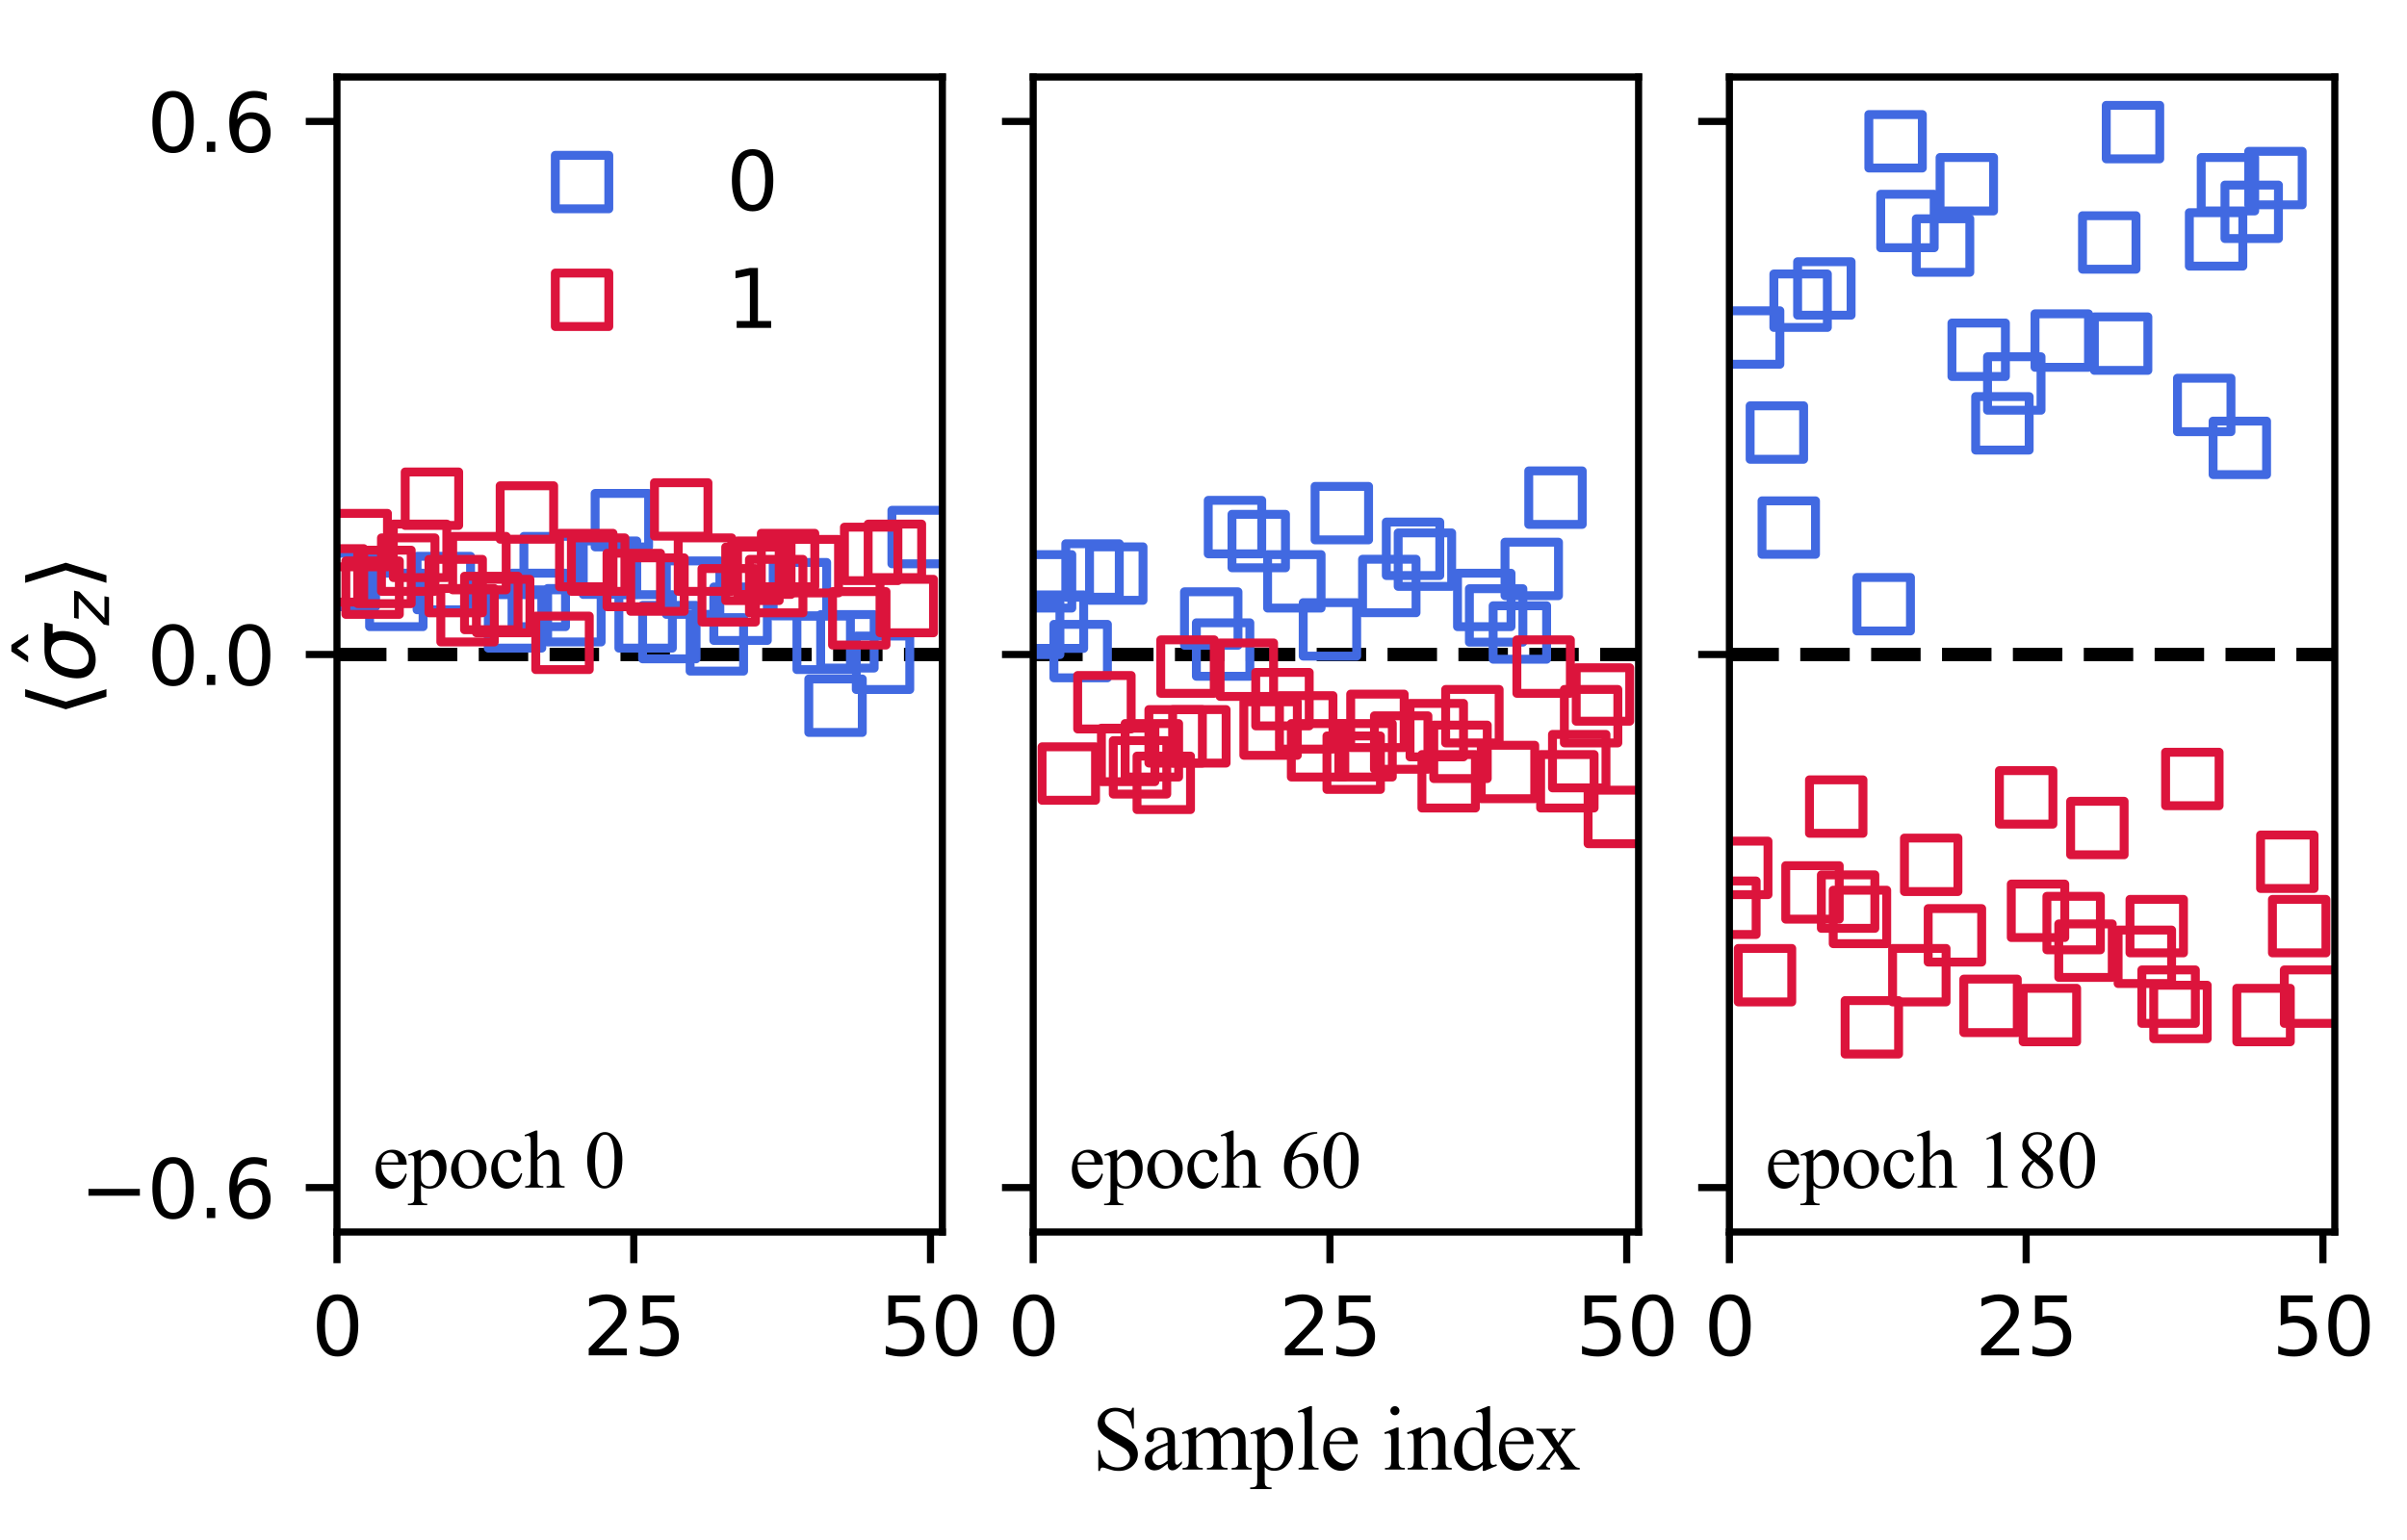 <?xml version="1.0" encoding="utf-8" standalone="no"?>
<!DOCTYPE svg PUBLIC "-//W3C//DTD SVG 1.1//EN"
  "http://www.w3.org/Graphics/SVG/1.1/DTD/svg11.dtd">
<svg height="172.8pt" version="1.1" viewBox="0 0 270 172.8" width="270pt" xmlns="http://www.w3.org/2000/svg" xmlns:xlink="http://www.w3.org/1999/xlink">
 <defs>
  <style type="text/css">*{stroke-linecap:butt;stroke-linejoin:round;}</style>
 </defs>
 <g id="figure_1">
  <g id="patch_1">
   <path d="M 0 172.8 
L 270 172.8 
L 270 0 
L 0 0 
z
" style="fill:none;"/>
  </g>
  <g id="axes_1">
   <g id="patch_2">
    <path d="M 37.8 138.24 
L 105.709 138.24 
L 105.709 8.64 
L 37.8 8.64 
z
" style="fill:none;"/>
   </g>
   <g id="matplotlib.axis_1">
    <g id="xtick_1">
     <g id="line2d_1">
      <defs>
       <path d="M 0 0 
L 0 3.5 
" id="mdbabb92474" style="stroke:#000000;stroke-width:0.8;"/>
      </defs>
      <g>
       <use style="stroke:#000000;stroke-width:0.8;" x="37.8" xlink:href="#mdbabb92474" y="138.24"/>
      </g>
     </g>
     <g id="text_1">
      <!-- 0 -->
      <g transform="translate(34.937 152.079)scale(0.09 -0.09)">
       <defs>
        <path d="M 2034 4250 
Q 1547 4250 1301 3770 
Q 1056 3291 1056 2328 
Q 1056 1369 1301 889 
Q 1547 409 2034 409 
Q 2525 409 2770 889 
Q 3016 1369 3016 2328 
Q 3016 3291 2770 3770 
Q 2525 4250 2034 4250 
z
M 2034 4750 
Q 2819 4750 3233 4129 
Q 3647 3509 3647 2328 
Q 3647 1150 3233 529 
Q 2819 -91 2034 -91 
Q 1250 -91 836 529 
Q 422 1150 422 2328 
Q 422 3509 836 4129 
Q 1250 4750 2034 4750 
z
" id="DejaVuSans-30" transform="scale(0.016)"/>
       </defs>
       <use xlink:href="#DejaVuSans-30"/>
      </g>
     </g>
    </g>
    <g id="xtick_2">
     <g id="line2d_2">
      <g>
       <use style="stroke:#000000;stroke-width:0.8;" x="71.089" xlink:href="#mdbabb92474" y="138.24"/>
      </g>
     </g>
     <g id="text_2">
      <!-- 25 -->
      <g transform="translate(65.363 152.079)scale(0.09 -0.09)">
       <defs>
        <path d="M 1228 531 
L 3431 531 
L 3431 0 
L 469 0 
L 469 531 
Q 828 903 1448 1529 
Q 2069 2156 2228 2338 
Q 2531 2678 2651 2914 
Q 2772 3150 2772 3378 
Q 2772 3750 2511 3984 
Q 2250 4219 1831 4219 
Q 1534 4219 1204 4116 
Q 875 4013 500 3803 
L 500 4441 
Q 881 4594 1212 4672 
Q 1544 4750 1819 4750 
Q 2544 4750 2975 4387 
Q 3406 4025 3406 3419 
Q 3406 3131 3298 2873 
Q 3191 2616 2906 2266 
Q 2828 2175 2409 1742 
Q 1991 1309 1228 531 
z
" id="DejaVuSans-32" transform="scale(0.016)"/>
        <path d="M 691 4666 
L 3169 4666 
L 3169 4134 
L 1269 4134 
L 1269 2991 
Q 1406 3038 1543 3061 
Q 1681 3084 1819 3084 
Q 2600 3084 3056 2656 
Q 3513 2228 3513 1497 
Q 3513 744 3044 326 
Q 2575 -91 1722 -91 
Q 1428 -91 1123 -41 
Q 819 9 494 109 
L 494 744 
Q 775 591 1075 516 
Q 1375 441 1709 441 
Q 2250 441 2565 725 
Q 2881 1009 2881 1497 
Q 2881 1984 2565 2268 
Q 2250 2553 1709 2553 
Q 1456 2553 1204 2497 
Q 953 2441 691 2322 
L 691 4666 
z
" id="DejaVuSans-35" transform="scale(0.016)"/>
       </defs>
       <use xlink:href="#DejaVuSans-32"/>
       <use x="63.623" xlink:href="#DejaVuSans-35"/>
      </g>
     </g>
    </g>
    <g id="xtick_3">
     <g id="line2d_3">
      <g>
       <use style="stroke:#000000;stroke-width:0.8;" x="104.378" xlink:href="#mdbabb92474" y="138.24"/>
      </g>
     </g>
     <g id="text_3">
      <!-- 50 -->
      <g transform="translate(98.651 152.079)scale(0.09 -0.09)">
       <use xlink:href="#DejaVuSans-35"/>
       <use x="63.623" xlink:href="#DejaVuSans-30"/>
      </g>
     </g>
    </g>
   </g>
   <g id="matplotlib.axis_2">
    <g id="ytick_1">
     <g id="line2d_4">
      <defs>
       <path d="M 0 0 
L -3.5 0 
" id="m20560a8ab0" style="stroke:#000000;stroke-width:0.8;"/>
      </defs>
      <g>
       <use style="stroke:#000000;stroke-width:0.8;" x="37.8" xlink:href="#m20560a8ab0" y="133.255"/>
      </g>
     </g>
     <g id="text_4">
      <!-- −0.6 -->
      <g transform="translate(8.945 136.675)scale(0.09 -0.09)">
       <defs>
        <path d="M 678 2272 
L 4684 2272 
L 4684 1741 
L 678 1741 
L 678 2272 
z
" id="DejaVuSans-2212" transform="scale(0.016)"/>
        <path d="M 684 794 
L 1344 794 
L 1344 0 
L 684 0 
L 684 794 
z
" id="DejaVuSans-2e" transform="scale(0.016)"/>
        <path d="M 2113 2584 
Q 1688 2584 1439 2293 
Q 1191 2003 1191 1497 
Q 1191 994 1439 701 
Q 1688 409 2113 409 
Q 2538 409 2786 701 
Q 3034 994 3034 1497 
Q 3034 2003 2786 2293 
Q 2538 2584 2113 2584 
z
M 3366 4563 
L 3366 3988 
Q 3128 4100 2886 4159 
Q 2644 4219 2406 4219 
Q 1781 4219 1451 3797 
Q 1122 3375 1075 2522 
Q 1259 2794 1537 2939 
Q 1816 3084 2150 3084 
Q 2853 3084 3261 2657 
Q 3669 2231 3669 1497 
Q 3669 778 3244 343 
Q 2819 -91 2113 -91 
Q 1303 -91 875 529 
Q 447 1150 447 2328 
Q 447 3434 972 4092 
Q 1497 4750 2381 4750 
Q 2619 4750 2861 4703 
Q 3103 4656 3366 4563 
z
" id="DejaVuSans-36" transform="scale(0.016)"/>
       </defs>
       <use xlink:href="#DejaVuSans-2212"/>
       <use x="83.789" xlink:href="#DejaVuSans-30"/>
       <use x="147.412" xlink:href="#DejaVuSans-2e"/>
       <use x="179.199" xlink:href="#DejaVuSans-36"/>
      </g>
     </g>
    </g>
    <g id="ytick_2">
     <g id="line2d_5">
      <g>
       <use style="stroke:#000000;stroke-width:0.8;" x="37.8" xlink:href="#m20560a8ab0" y="73.44"/>
      </g>
     </g>
     <g id="text_5">
      <!-- 0.0 -->
      <g transform="translate(16.487 76.859)scale(0.09 -0.09)">
       <use xlink:href="#DejaVuSans-30"/>
       <use x="63.623" xlink:href="#DejaVuSans-2e"/>
       <use x="95.41" xlink:href="#DejaVuSans-30"/>
      </g>
     </g>
    </g>
    <g id="ytick_3">
     <g id="line2d_6">
      <g>
       <use style="stroke:#000000;stroke-width:0.8;" x="37.8" xlink:href="#m20560a8ab0" y="13.625"/>
      </g>
     </g>
     <g id="text_6">
      <!-- 0.6 -->
      <g transform="translate(16.487 17.044)scale(0.09 -0.09)">
       <use xlink:href="#DejaVuSans-30"/>
       <use x="63.623" xlink:href="#DejaVuSans-2e"/>
       <use x="95.41" xlink:href="#DejaVuSans-36"/>
      </g>
     </g>
    </g>
   </g>
   <g id="LineCollection_1">
    <path clip-path="url(#pd96b3c6d9a)" d="M 37.8 73.44 
L 105.709 73.44 
" style="fill:none;stroke:#000000;stroke-dasharray:5.55,2.4;stroke-dashoffset:0;stroke-width:1.5;"/>
   </g>
   <g id="line2d_7">
    <defs>
     <path d="M -3 3 
L 3 3 
L 3 -3 
L -3 -3 
z
" id="mbd111c5671" style="stroke:#4169e1;stroke-linejoin:miter;"/>
    </defs>
    <g clip-path="url(#pd96b3c6d9a)">
     <use style="fill-opacity:0;stroke:#4169e1;stroke-linejoin:miter;" x="39.132" xlink:href="#mbd111c5671" y="65.078"/>
     <use style="fill-opacity:0;stroke:#4169e1;stroke-linejoin:miter;" x="44.458" xlink:href="#mbd111c5671" y="67.315"/>
     <use style="fill-opacity:0;stroke:#4169e1;stroke-linejoin:miter;" x="49.784" xlink:href="#mbd111c5671" y="65.422"/>
     <use style="fill-opacity:0;stroke:#4169e1;stroke-linejoin:miter;" x="57.773" xlink:href="#mbd111c5671" y="69.723"/>
     <use style="fill-opacity:0;stroke:#4169e1;stroke-linejoin:miter;" x="60.436" xlink:href="#mbd111c5671" y="67.315"/>
     <use style="fill-opacity:0;stroke:#4169e1;stroke-linejoin:miter;" x="61.768" xlink:href="#mbd111c5671" y="63.185"/>
     <use style="fill-opacity:0;stroke:#4169e1;stroke-linejoin:miter;" x="64.431" xlink:href="#mbd111c5671" y="69.035"/>
     <use style="fill-opacity:0;stroke:#4169e1;stroke-linejoin:miter;" x="68.426" xlink:href="#mbd111c5671" y="63.701"/>
     <use style="fill-opacity:0;stroke:#4169e1;stroke-linejoin:miter;" x="69.757" xlink:href="#mbd111c5671" y="58.367"/>
     <use style="fill-opacity:0;stroke:#4169e1;stroke-linejoin:miter;" x="72.42" xlink:href="#mbd111c5671" y="69.723"/>
     <use style="fill-opacity:0;stroke:#4169e1;stroke-linejoin:miter;" x="75.083" xlink:href="#mbd111c5671" y="70.928"/>
     <use style="fill-opacity:0;stroke:#4169e1;stroke-linejoin:miter;" x="77.747" xlink:href="#mbd111c5671" y="65.938"/>
     <use style="fill-opacity:0;stroke:#4169e1;stroke-linejoin:miter;" x="80.41" xlink:href="#mbd111c5671" y="72.304"/>
     <use style="fill-opacity:0;stroke:#4169e1;stroke-linejoin:miter;" x="83.073" xlink:href="#mbd111c5671" y="68.863"/>
     <use style="fill-opacity:0;stroke:#4169e1;stroke-linejoin:miter;" x="89.73" xlink:href="#mbd111c5671" y="66.11"/>
     <use style="fill-opacity:0;stroke:#4169e1;stroke-linejoin:miter;" x="92.394" xlink:href="#mbd111c5671" y="72.132"/>
     <use style="fill-opacity:0;stroke:#4169e1;stroke-linejoin:miter;" x="93.725" xlink:href="#mbd111c5671" y="79.187"/>
     <use style="fill-opacity:0;stroke:#4169e1;stroke-linejoin:miter;" x="95.057" xlink:href="#mbd111c5671" y="71.96"/>
     <use style="fill-opacity:0;stroke:#4169e1;stroke-linejoin:miter;" x="99.051" xlink:href="#mbd111c5671" y="74.369"/>
     <use style="fill-opacity:0;stroke:#4169e1;stroke-linejoin:miter;" x="103.046" xlink:href="#mbd111c5671" y="60.26"/>
    </g>
   </g>
   <g id="line2d_8">
    <defs>
     <path d="M -3 3 
L 3 3 
L 3 -3 
L -3 -3 
z
" id="mf1d365f79f" style="stroke:#dc143c;stroke-linejoin:miter;"/>
    </defs>
    <g clip-path="url(#pd96b3c6d9a)">
     <use style="fill-opacity:0;stroke:#dc143c;stroke-linejoin:miter;" x="37.8" xlink:href="#mf1d365f79f" y="64.562"/>
     <use style="fill-opacity:0;stroke:#dc143c;stroke-linejoin:miter;" x="40.463" xlink:href="#mf1d365f79f" y="60.604"/>
     <use style="fill-opacity:0;stroke:#dc143c;stroke-linejoin:miter;" x="41.795" xlink:href="#mf1d365f79f" y="65.938"/>
     <use style="fill-opacity:0;stroke:#dc143c;stroke-linejoin:miter;" x="43.126" xlink:href="#mf1d365f79f" y="64.734"/>
     <use style="fill-opacity:0;stroke:#dc143c;stroke-linejoin:miter;" x="45.789" xlink:href="#mf1d365f79f" y="63.357"/>
     <use style="fill-opacity:0;stroke:#dc143c;stroke-linejoin:miter;" x="47.121" xlink:href="#mf1d365f79f" y="61.809"/>
     <use style="fill-opacity:0;stroke:#dc143c;stroke-linejoin:miter;" x="48.452" xlink:href="#mf1d365f79f" y="55.959"/>
     <use style="fill-opacity:0;stroke:#dc143c;stroke-linejoin:miter;" x="51.116" xlink:href="#mf1d365f79f" y="65.766"/>
     <use style="fill-opacity:0;stroke:#dc143c;stroke-linejoin:miter;" x="52.447" xlink:href="#mf1d365f79f" y="69.035"/>
     <use style="fill-opacity:0;stroke:#dc143c;stroke-linejoin:miter;" x="53.779" xlink:href="#mf1d365f79f" y="63.185"/>
     <use style="fill-opacity:0;stroke:#dc143c;stroke-linejoin:miter;" x="55.11" xlink:href="#mf1d365f79f" y="67.659"/>
     <use style="fill-opacity:0;stroke:#dc143c;stroke-linejoin:miter;" x="56.442" xlink:href="#mf1d365f79f" y="68.003"/>
     <use style="fill-opacity:0;stroke:#dc143c;stroke-linejoin:miter;" x="59.105" xlink:href="#mf1d365f79f" y="57.507"/>
     <use style="fill-opacity:0;stroke:#dc143c;stroke-linejoin:miter;" x="63.099" xlink:href="#mf1d365f79f" y="72.132"/>
     <use style="fill-opacity:0;stroke:#dc143c;stroke-linejoin:miter;" x="65.763" xlink:href="#mf1d365f79f" y="62.841"/>
     <use style="fill-opacity:0;stroke:#dc143c;stroke-linejoin:miter;" x="67.094" xlink:href="#mf1d365f79f" y="63.357"/>
     <use style="fill-opacity:0;stroke:#dc143c;stroke-linejoin:miter;" x="71.089" xlink:href="#mf1d365f79f" y="65.078"/>
     <use style="fill-opacity:0;stroke:#dc143c;stroke-linejoin:miter;" x="73.752" xlink:href="#mf1d365f79f" y="65.594"/>
     <use style="fill-opacity:0;stroke:#dc143c;stroke-linejoin:miter;" x="76.415" xlink:href="#mf1d365f79f" y="57.163"/>
     <use style="fill-opacity:0;stroke:#dc143c;stroke-linejoin:miter;" x="79.078" xlink:href="#mf1d365f79f" y="63.357"/>
     <use style="fill-opacity:0;stroke:#dc143c;stroke-linejoin:miter;" x="81.741" xlink:href="#mf1d365f79f" y="66.798"/>
     <use style="fill-opacity:0;stroke:#dc143c;stroke-linejoin:miter;" x="84.404" xlink:href="#mf1d365f79f" y="64.39"/>
     <use style="fill-opacity:0;stroke:#dc143c;stroke-linejoin:miter;" x="85.736" xlink:href="#mf1d365f79f" y="63.701"/>
     <use style="fill-opacity:0;stroke:#dc143c;stroke-linejoin:miter;" x="87.067" xlink:href="#mf1d365f79f" y="65.766"/>
     <use style="fill-opacity:0;stroke:#dc143c;stroke-linejoin:miter;" x="88.399" xlink:href="#mf1d365f79f" y="62.841"/>
     <use style="fill-opacity:0;stroke:#dc143c;stroke-linejoin:miter;" x="91.062" xlink:href="#mf1d365f79f" y="63.529"/>
     <use style="fill-opacity:0;stroke:#dc143c;stroke-linejoin:miter;" x="96.388" xlink:href="#mf1d365f79f" y="69.379"/>
     <use style="fill-opacity:0;stroke:#dc143c;stroke-linejoin:miter;" x="97.72" xlink:href="#mf1d365f79f" y="62.153"/>
     <use style="fill-opacity:0;stroke:#dc143c;stroke-linejoin:miter;" x="100.383" xlink:href="#mf1d365f79f" y="61.809"/>
     <use style="fill-opacity:0;stroke:#dc143c;stroke-linejoin:miter;" x="101.714" xlink:href="#mf1d365f79f" y="68.003"/>
    </g>
   </g>
   <g id="patch_3">
    <path d="M 37.8 138.24 
L 37.8 8.64 
" style="fill:none;stroke:#000000;stroke-linecap:square;stroke-linejoin:miter;stroke-width:0.8;"/>
   </g>
   <g id="patch_4">
    <path d="M 105.709 138.24 
L 105.709 8.64 
" style="fill:none;stroke:#000000;stroke-linecap:square;stroke-linejoin:miter;stroke-width:0.8;"/>
   </g>
   <g id="patch_5">
    <path d="M 37.8 138.24 
L 105.709 138.24 
" style="fill:none;stroke:#000000;stroke-linecap:square;stroke-linejoin:miter;stroke-width:0.8;"/>
   </g>
   <g id="patch_6">
    <path d="M 37.8 8.64 
L 105.709 8.64 
" style="fill:none;stroke:#000000;stroke-linecap:square;stroke-linejoin:miter;stroke-width:0.8;"/>
   </g>
   <g id="text_7">
    <!-- $\langle\hat\sigma_z\rangle$ -->
    <g transform="translate(10.668 80.504)rotate(-90)scale(0.1 -0.1)">
     <defs>
      <path d="M 572 2006 
L 1453 4856 
L 1984 4856 
L 1103 2006 
L 1984 -844 
L 1453 -844 
L 572 2006 
z
" id="DejaVuSans-27e8" transform="scale(0.016)"/>
      <path d="M -1831 5119 
L -1369 5119 
L -603 3944 
L -1038 3944 
L -1600 4709 
L -2163 3944 
L -2597 3944 
L -1831 5119 
z
M -1600 3584 
L -1600 3584 
z
" id="DejaVuSans-302" transform="scale(0.016)"/>
      <path d="M 2219 3044 
Q 1744 3044 1422 2700 
Q 1081 2341 969 1747 
Q 844 1119 1044 756 
Q 1241 397 1706 397 
Q 2166 397 2503 759 
Q 2844 1122 2966 1747 
Q 3075 2319 2881 2700 
Q 2700 3044 2219 3044 
z
M 2309 3503 
L 4219 3500 
L 4106 2925 
L 3463 2925 
Q 3706 2438 3575 1747 
Q 3406 888 2884 400 
Q 2359 -91 1609 -91 
Q 856 -91 525 400 
Q 194 888 363 1747 
Q 528 2609 1050 3097 
Q 1484 3503 2309 3503 
z
" id="DejaVuSans-Oblique-3c3" transform="scale(0.016)"/>
      <path d="M 744 3500 
L 3475 3500 
L 3372 2975 
L 738 459 
L 2913 459 
L 2822 0 
L -19 0 
L 84 525 
L 2719 3041 
L 653 3041 
L 744 3500 
z
" id="DejaVuSans-Oblique-7a" transform="scale(0.016)"/>
      <path d="M 1925 2006 
L 1044 -844 
L 513 -844 
L 1394 2006 
L 513 4856 
L 1044 4856 
L 1925 2006 
z
" id="DejaVuSans-27e9" transform="scale(0.016)"/>
     </defs>
     <use transform="translate(0 0.781)" xlink:href="#DejaVuSans-27e8"/>
     <use transform="translate(103.314 12.016)" xlink:href="#DejaVuSans-302"/>
     <use transform="translate(39.014 0.781)" xlink:href="#DejaVuSans-Oblique-3c3"/>
     <use transform="translate(103.35 -15.625)scale(0.7)" xlink:href="#DejaVuSans-Oblique-7a"/>
     <use transform="translate(142.827 0.781)" xlink:href="#DejaVuSans-27e9"/>
    </g>
   </g>
   <g id="text_8">
    <!-- epoch 0 -->
    <g transform="translate(41.795 133.255)scale(0.09 -0.09)">
     <defs>
      <path d="M 681 1784 
Q 678 1147 991 784 
Q 1303 422 1725 422 
Q 2006 422 2214 576 
Q 2422 731 2563 1106 
L 2659 1044 
Q 2594 616 2278 264 
Q 1963 -88 1488 -88 
Q 972 -88 605 314 
Q 238 716 238 1394 
Q 238 2128 614 2539 
Q 991 2950 1559 2950 
Q 2041 2950 2350 2633 
Q 2659 2316 2659 1784 
L 681 1784 
z
M 681 1966 
L 2006 1966 
Q 1991 2241 1941 2353 
Q 1863 2528 1708 2628 
Q 1553 2728 1384 2728 
Q 1125 2728 920 2526 
Q 716 2325 681 1966 
z
" id="TimesNewRomanPSMT-65" transform="scale(0.016)"/>
      <path d="M -6 2578 
L 875 2934 
L 994 2934 
L 994 2266 
Q 1216 2644 1439 2795 
Q 1663 2947 1909 2947 
Q 2341 2947 2628 2609 
Q 2981 2197 2981 1534 
Q 2981 794 2556 309 
Q 2206 -88 1675 -88 
Q 1444 -88 1275 -22 
Q 1150 25 994 166 
L 994 -706 
Q 994 -1000 1030 -1079 
Q 1066 -1159 1155 -1206 
Q 1244 -1253 1478 -1253 
L 1478 -1369 
L -22 -1369 
L -22 -1253 
L 56 -1253 
Q 228 -1256 350 -1188 
Q 409 -1153 442 -1076 
Q 475 -1000 475 -688 
L 475 2019 
Q 475 2297 450 2372 
Q 425 2447 370 2484 
Q 316 2522 222 2522 
Q 147 2522 31 2478 
L -6 2578 
z
M 994 2081 
L 994 1013 
Q 994 666 1022 556 
Q 1066 375 1236 237 
Q 1406 100 1666 100 
Q 1978 100 2172 344 
Q 2425 663 2425 1241 
Q 2425 1897 2138 2250 
Q 1938 2494 1663 2494 
Q 1513 2494 1366 2419 
Q 1253 2363 994 2081 
z
" id="TimesNewRomanPSMT-70" transform="scale(0.016)"/>
      <path d="M 1600 2947 
Q 2250 2947 2644 2453 
Q 2978 2031 2978 1484 
Q 2978 1100 2793 706 
Q 2609 313 2286 112 
Q 1963 -88 1566 -88 
Q 919 -88 538 428 
Q 216 863 216 1403 
Q 216 1797 411 2186 
Q 606 2575 925 2761 
Q 1244 2947 1600 2947 
z
M 1503 2744 
Q 1338 2744 1170 2645 
Q 1003 2547 900 2300 
Q 797 2053 797 1666 
Q 797 1041 1045 587 
Q 1294 134 1700 134 
Q 2003 134 2200 384 
Q 2397 634 2397 1244 
Q 2397 2006 2069 2444 
Q 1847 2744 1503 2744 
z
" id="TimesNewRomanPSMT-6f" transform="scale(0.016)"/>
      <path d="M 2631 1088 
Q 2516 522 2178 217 
Q 1841 -88 1431 -88 
Q 944 -88 581 321 
Q 219 731 219 1428 
Q 219 2103 620 2525 
Q 1022 2947 1584 2947 
Q 2006 2947 2278 2723 
Q 2550 2500 2550 2259 
Q 2550 2141 2473 2067 
Q 2397 1994 2259 1994 
Q 2075 1994 1981 2113 
Q 1928 2178 1911 2362 
Q 1894 2547 1784 2644 
Q 1675 2738 1481 2738 
Q 1169 2738 978 2506 
Q 725 2200 725 1697 
Q 725 1184 976 792 
Q 1228 400 1656 400 
Q 1963 400 2206 609 
Q 2378 753 2541 1131 
L 2631 1088 
z
" id="TimesNewRomanPSMT-63" transform="scale(0.016)"/>
      <path d="M 1041 4444 
L 1041 2350 
Q 1388 2731 1591 2839 
Q 1794 2947 1997 2947 
Q 2241 2947 2416 2812 
Q 2591 2678 2675 2391 
Q 2734 2191 2734 1659 
L 2734 647 
Q 2734 375 2778 275 
Q 2809 200 2884 156 
Q 2959 113 3159 113 
L 3159 0 
L 1753 0 
L 1753 113 
L 1819 113 
Q 2019 113 2097 173 
Q 2175 234 2206 353 
Q 2216 403 2216 647 
L 2216 1659 
Q 2216 2128 2167 2275 
Q 2119 2422 2012 2495 
Q 1906 2569 1756 2569 
Q 1603 2569 1437 2487 
Q 1272 2406 1041 2159 
L 1041 647 
Q 1041 353 1073 281 
Q 1106 209 1195 161 
Q 1284 113 1503 113 
L 1503 0 
L 84 0 
L 84 113 
Q 275 113 384 172 
Q 447 203 484 290 
Q 522 378 522 647 
L 522 3238 
Q 522 3728 498 3840 
Q 475 3953 426 3993 
Q 378 4034 297 4034 
Q 231 4034 84 3984 
L 41 4094 
L 897 4444 
L 1041 4444 
z
" id="TimesNewRomanPSMT-68" transform="scale(0.016)"/>
      <path id="TimesNewRomanPSMT-20" transform="scale(0.016)"/>
      <path d="M 231 2094 
Q 231 2819 450 3342 
Q 669 3866 1031 4122 
Q 1313 4325 1613 4325 
Q 2100 4325 2488 3828 
Q 2972 3213 2972 2159 
Q 2972 1422 2759 906 
Q 2547 391 2217 158 
Q 1888 -75 1581 -75 
Q 975 -75 572 641 
Q 231 1244 231 2094 
z
M 844 2016 
Q 844 1141 1059 588 
Q 1238 122 1591 122 
Q 1759 122 1940 273 
Q 2122 425 2216 781 
Q 2359 1319 2359 2297 
Q 2359 3022 2209 3506 
Q 2097 3866 1919 4016 
Q 1791 4119 1609 4119 
Q 1397 4119 1231 3928 
Q 1006 3669 925 3112 
Q 844 2556 844 2016 
z
" id="TimesNewRomanPSMT-30" transform="scale(0.016)"/>
     </defs>
     <use xlink:href="#TimesNewRomanPSMT-65"/>
     <use x="44.385" xlink:href="#TimesNewRomanPSMT-70"/>
     <use x="94.385" xlink:href="#TimesNewRomanPSMT-6f"/>
     <use x="144.385" xlink:href="#TimesNewRomanPSMT-63"/>
     <use x="188.77" xlink:href="#TimesNewRomanPSMT-68"/>
     <use x="238.77" xlink:href="#TimesNewRomanPSMT-20"/>
     <use x="263.77" xlink:href="#TimesNewRomanPSMT-30"/>
    </g>
   </g>
   <g id="legend_1">
    <g id="line2d_9"/>
    <g id="line2d_10">
     <g>
      <use style="fill-opacity:0;stroke:#4169e1;stroke-linejoin:miter;" x="65.291" xlink:href="#mbd111c5671" y="20.429"/>
     </g>
    </g>
    <g id="text_9">
     <!-- 0 -->
     <g transform="translate(81.491 23.579)scale(0.09 -0.09)">
      <use xlink:href="#DejaVuSans-30"/>
     </g>
    </g>
    <g id="line2d_11"/>
    <g id="line2d_12">
     <g>
      <use style="fill-opacity:0;stroke:#dc143c;stroke-linejoin:miter;" x="65.291" xlink:href="#mf1d365f79f" y="33.639"/>
     </g>
    </g>
    <g id="text_10">
     <!-- 1 -->
     <g transform="translate(81.491 36.789)scale(0.09 -0.09)">
      <defs>
       <path d="M 794 531 
L 1825 531 
L 1825 4091 
L 703 3866 
L 703 4441 
L 1819 4666 
L 2450 4666 
L 2450 531 
L 3481 531 
L 3481 0 
L 794 0 
L 794 531 
z
" id="DejaVuSans-31" transform="scale(0.016)"/>
      </defs>
      <use xlink:href="#DejaVuSans-31"/>
     </g>
    </g>
   </g>
  </g>
  <g id="axes_2">
   <g id="patch_7">
    <path d="M 115.895 138.24 
L 183.805 138.24 
L 183.805 8.64 
L 115.895 8.64 
z
" style="fill:none;"/>
   </g>
   <g id="matplotlib.axis_3">
    <g id="xtick_4">
     <g id="line2d_13">
      <g>
       <use style="stroke:#000000;stroke-width:0.8;" x="115.895" xlink:href="#mdbabb92474" y="138.24"/>
      </g>
     </g>
     <g id="text_11">
      <!-- 0 -->
      <g transform="translate(113.032 152.079)scale(0.09 -0.09)">
       <use xlink:href="#DejaVuSans-30"/>
      </g>
     </g>
    </g>
    <g id="xtick_5">
     <g id="line2d_14">
      <g>
       <use style="stroke:#000000;stroke-width:0.8;" x="149.184" xlink:href="#mdbabb92474" y="138.24"/>
      </g>
     </g>
     <g id="text_12">
      <!-- 25 -->
      <g transform="translate(143.458 152.079)scale(0.09 -0.09)">
       <use xlink:href="#DejaVuSans-32"/>
       <use x="63.623" xlink:href="#DejaVuSans-35"/>
      </g>
     </g>
    </g>
    <g id="xtick_6">
     <g id="line2d_15">
      <g>
       <use style="stroke:#000000;stroke-width:0.8;" x="182.473" xlink:href="#mdbabb92474" y="138.24"/>
      </g>
     </g>
     <g id="text_13">
      <!-- 50 -->
      <g transform="translate(176.747 152.079)scale(0.09 -0.09)">
       <use xlink:href="#DejaVuSans-35"/>
       <use x="63.623" xlink:href="#DejaVuSans-30"/>
      </g>
     </g>
    </g>
    <g id="text_14">
     <!-- Sample index -->
     <g transform="translate(122.494 164.894)scale(0.1 -0.1)">
      <defs>
       <path d="M 2934 4334 
L 2934 2869 
L 2819 2869 
Q 2763 3291 2617 3541 
Q 2472 3791 2203 3937 
Q 1934 4084 1647 4084 
Q 1322 4084 1109 3886 
Q 897 3688 897 3434 
Q 897 3241 1031 3081 
Q 1225 2847 1953 2456 
Q 2547 2138 2764 1967 
Q 2981 1797 3098 1565 
Q 3216 1334 3216 1081 
Q 3216 600 2842 251 
Q 2469 -97 1881 -97 
Q 1697 -97 1534 -69 
Q 1438 -53 1133 45 
Q 828 144 747 144 
Q 669 144 623 97 
Q 578 50 556 -97 
L 441 -97 
L 441 1356 
L 556 1356 
Q 638 900 775 673 
Q 913 447 1195 297 
Q 1478 147 1816 147 
Q 2206 147 2432 353 
Q 2659 559 2659 841 
Q 2659 997 2573 1156 
Q 2488 1316 2306 1453 
Q 2184 1547 1640 1851 
Q 1097 2156 867 2337 
Q 638 2519 519 2737 
Q 400 2956 400 3219 
Q 400 3675 750 4004 
Q 1100 4334 1641 4334 
Q 1978 4334 2356 4169 
Q 2531 4091 2603 4091 
Q 2684 4091 2736 4139 
Q 2788 4188 2819 4334 
L 2934 4334 
z
" id="TimesNewRomanPSMT-53" transform="scale(0.016)"/>
       <path d="M 1822 413 
Q 1381 72 1269 19 
Q 1100 -59 909 -59 
Q 613 -59 420 144 
Q 228 347 228 678 
Q 228 888 322 1041 
Q 450 1253 767 1440 
Q 1084 1628 1822 1897 
L 1822 2009 
Q 1822 2438 1686 2597 
Q 1550 2756 1291 2756 
Q 1094 2756 978 2650 
Q 859 2544 859 2406 
L 866 2225 
Q 866 2081 792 2003 
Q 719 1925 600 1925 
Q 484 1925 411 2006 
Q 338 2088 338 2228 
Q 338 2497 613 2722 
Q 888 2947 1384 2947 
Q 1766 2947 2009 2819 
Q 2194 2722 2281 2516 
Q 2338 2381 2338 1966 
L 2338 994 
Q 2338 584 2353 492 
Q 2369 400 2405 369 
Q 2441 338 2488 338 
Q 2538 338 2575 359 
Q 2641 400 2828 588 
L 2828 413 
Q 2478 -56 2159 -56 
Q 2006 -56 1915 50 
Q 1825 156 1822 413 
z
M 1822 616 
L 1822 1706 
Q 1350 1519 1213 1441 
Q 966 1303 859 1153 
Q 753 1003 753 825 
Q 753 600 887 451 
Q 1022 303 1197 303 
Q 1434 303 1822 616 
z
" id="TimesNewRomanPSMT-61" transform="scale(0.016)"/>
       <path d="M 1050 2338 
Q 1363 2650 1419 2697 
Q 1559 2816 1721 2881 
Q 1884 2947 2044 2947 
Q 2313 2947 2506 2790 
Q 2700 2634 2766 2338 
Q 3088 2713 3309 2830 
Q 3531 2947 3766 2947 
Q 3994 2947 4170 2830 
Q 4347 2713 4450 2447 
Q 4519 2266 4519 1878 
L 4519 647 
Q 4519 378 4559 278 
Q 4591 209 4675 161 
Q 4759 113 4950 113 
L 4950 0 
L 3538 0 
L 3538 113 
L 3597 113 
Q 3781 113 3884 184 
Q 3956 234 3988 344 
Q 4000 397 4000 647 
L 4000 1878 
Q 4000 2228 3916 2372 
Q 3794 2572 3525 2572 
Q 3359 2572 3192 2489 
Q 3025 2406 2788 2181 
L 2781 2147 
L 2788 2013 
L 2788 647 
Q 2788 353 2820 281 
Q 2853 209 2943 161 
Q 3034 113 3253 113 
L 3253 0 
L 1806 0 
L 1806 113 
Q 2044 113 2133 169 
Q 2222 225 2256 338 
Q 2272 391 2272 647 
L 2272 1878 
Q 2272 2228 2169 2381 
Q 2031 2581 1784 2581 
Q 1616 2581 1450 2491 
Q 1191 2353 1050 2181 
L 1050 647 
Q 1050 366 1089 281 
Q 1128 197 1204 155 
Q 1281 113 1516 113 
L 1516 0 
L 100 0 
L 100 113 
Q 297 113 375 155 
Q 453 197 493 289 
Q 534 381 534 647 
L 534 1741 
Q 534 2213 506 2350 
Q 484 2453 437 2492 
Q 391 2531 309 2531 
Q 222 2531 100 2484 
L 53 2597 
L 916 2947 
L 1050 2947 
L 1050 2338 
z
" id="TimesNewRomanPSMT-6d" transform="scale(0.016)"/>
       <path d="M 1184 4444 
L 1184 647 
Q 1184 378 1223 290 
Q 1263 203 1344 158 
Q 1425 113 1647 113 
L 1647 0 
L 244 0 
L 244 113 
Q 441 113 512 153 
Q 584 194 625 287 
Q 666 381 666 647 
L 666 3247 
Q 666 3731 644 3842 
Q 622 3953 573 3993 
Q 525 4034 450 4034 
Q 369 4034 244 3984 
L 191 4094 
L 1044 4444 
L 1184 4444 
z
" id="TimesNewRomanPSMT-6c" transform="scale(0.016)"/>
       <path d="M 928 4444 
Q 1059 4444 1151 4351 
Q 1244 4259 1244 4128 
Q 1244 3997 1151 3903 
Q 1059 3809 928 3809 
Q 797 3809 703 3903 
Q 609 3997 609 4128 
Q 609 4259 701 4351 
Q 794 4444 928 4444 
z
M 1188 2947 
L 1188 647 
Q 1188 378 1227 289 
Q 1266 200 1342 156 
Q 1419 113 1622 113 
L 1622 0 
L 231 0 
L 231 113 
Q 441 113 512 153 
Q 584 194 626 287 
Q 669 381 669 647 
L 669 1750 
Q 669 2216 641 2353 
Q 619 2453 572 2492 
Q 525 2531 444 2531 
Q 356 2531 231 2484 
L 188 2597 
L 1050 2947 
L 1188 2947 
z
" id="TimesNewRomanPSMT-69" transform="scale(0.016)"/>
       <path d="M 1034 2341 
Q 1538 2947 1994 2947 
Q 2228 2947 2397 2830 
Q 2566 2713 2666 2444 
Q 2734 2256 2734 1869 
L 2734 647 
Q 2734 375 2778 278 
Q 2813 200 2889 156 
Q 2966 113 3172 113 
L 3172 0 
L 1756 0 
L 1756 113 
L 1816 113 
Q 2016 113 2095 173 
Q 2175 234 2206 353 
Q 2219 400 2219 647 
L 2219 1819 
Q 2219 2209 2117 2386 
Q 2016 2563 1775 2563 
Q 1403 2563 1034 2156 
L 1034 647 
Q 1034 356 1069 288 
Q 1113 197 1189 155 
Q 1266 113 1500 113 
L 1500 0 
L 84 0 
L 84 113 
L 147 113 
Q 366 113 442 223 
Q 519 334 519 647 
L 519 1709 
Q 519 2225 495 2337 
Q 472 2450 423 2490 
Q 375 2531 294 2531 
Q 206 2531 84 2484 
L 38 2597 
L 900 2947 
L 1034 2947 
L 1034 2341 
z
" id="TimesNewRomanPSMT-6e" transform="scale(0.016)"/>
       <path d="M 2222 322 
Q 2013 103 1813 7 
Q 1613 -88 1381 -88 
Q 913 -88 563 304 
Q 213 697 213 1313 
Q 213 1928 600 2439 
Q 988 2950 1597 2950 
Q 1975 2950 2222 2709 
L 2222 3238 
Q 2222 3728 2198 3840 
Q 2175 3953 2125 3993 
Q 2075 4034 2000 4034 
Q 1919 4034 1784 3984 
L 1744 4094 
L 2597 4444 
L 2738 4444 
L 2738 1134 
Q 2738 631 2761 520 
Q 2784 409 2836 365 
Q 2888 322 2956 322 
Q 3041 322 3181 375 
L 3216 266 
L 2366 -88 
L 2222 -88 
L 2222 322 
z
M 2222 541 
L 2222 2016 
Q 2203 2228 2109 2403 
Q 2016 2578 1861 2667 
Q 1706 2756 1559 2756 
Q 1284 2756 1069 2509 
Q 784 2184 784 1559 
Q 784 928 1059 592 
Q 1334 256 1672 256 
Q 1956 256 2222 541 
z
" id="TimesNewRomanPSMT-64" transform="scale(0.016)"/>
       <path d="M 84 2863 
L 1431 2863 
L 1431 2747 
Q 1303 2747 1251 2703 
Q 1200 2659 1200 2588 
Q 1200 2513 1309 2356 
Q 1344 2306 1413 2200 
L 1616 1875 
L 1850 2200 
Q 2075 2509 2075 2591 
Q 2075 2656 2022 2701 
Q 1969 2747 1850 2747 
L 1850 2863 
L 2819 2863 
L 2819 2747 
Q 2666 2738 2553 2663 
Q 2400 2556 2134 2200 
L 1744 1678 
L 2456 653 
Q 2719 275 2831 198 
Q 2944 122 3122 113 
L 3122 0 
L 1772 0 
L 1772 113 
Q 1913 113 1991 175 
Q 2050 219 2050 291 
Q 2050 363 1850 653 
L 1431 1266 
L 972 653 
Q 759 369 759 316 
Q 759 241 829 180 
Q 900 119 1041 113 
L 1041 0 
L 106 0 
L 106 113 
Q 219 128 303 191 
Q 422 281 703 653 
L 1303 1450 
L 759 2238 
Q 528 2575 401 2661 
Q 275 2747 84 2747 
L 84 2863 
z
" id="TimesNewRomanPSMT-78" transform="scale(0.016)"/>
      </defs>
      <use xlink:href="#TimesNewRomanPSMT-53"/>
      <use x="55.615" xlink:href="#TimesNewRomanPSMT-61"/>
      <use x="100" xlink:href="#TimesNewRomanPSMT-6d"/>
      <use x="177.783" xlink:href="#TimesNewRomanPSMT-70"/>
      <use x="227.783" xlink:href="#TimesNewRomanPSMT-6c"/>
      <use x="255.566" xlink:href="#TimesNewRomanPSMT-65"/>
      <use x="299.951" xlink:href="#TimesNewRomanPSMT-20"/>
      <use x="324.951" xlink:href="#TimesNewRomanPSMT-69"/>
      <use x="352.734" xlink:href="#TimesNewRomanPSMT-6e"/>
      <use x="402.734" xlink:href="#TimesNewRomanPSMT-64"/>
      <use x="452.734" xlink:href="#TimesNewRomanPSMT-65"/>
      <use x="497.119" xlink:href="#TimesNewRomanPSMT-78"/>
     </g>
    </g>
   </g>
   <g id="matplotlib.axis_4">
    <g id="ytick_4">
     <g id="line2d_16">
      <g>
       <use style="stroke:#000000;stroke-width:0.8;" x="115.895" xlink:href="#m20560a8ab0" y="133.255"/>
      </g>
     </g>
    </g>
    <g id="ytick_5">
     <g id="line2d_17">
      <g>
       <use style="stroke:#000000;stroke-width:0.8;" x="115.895" xlink:href="#m20560a8ab0" y="73.44"/>
      </g>
     </g>
    </g>
    <g id="ytick_6">
     <g id="line2d_18">
      <g>
       <use style="stroke:#000000;stroke-width:0.8;" x="115.895" xlink:href="#m20560a8ab0" y="13.625"/>
      </g>
     </g>
    </g>
   </g>
   <g id="LineCollection_2">
    <path clip-path="url(#padc117dc1c)" d="M 115.895 73.44 
L 183.805 73.44 
" style="fill:none;stroke:#000000;stroke-dasharray:5.55,2.4;stroke-dashoffset:0;stroke-width:1.5;"/>
   </g>
   <g id="line2d_19">
    <g clip-path="url(#padc117dc1c)">
     <use style="fill-opacity:0;stroke:#4169e1;stroke-linejoin:miter;" x="115.895" xlink:href="#mbd111c5671" y="70.449"/>
     <use style="fill-opacity:0;stroke:#4169e1;stroke-linejoin:miter;" x="117.227" xlink:href="#mbd111c5671" y="65.231"/>
     <use style="fill-opacity:0;stroke:#4169e1;stroke-linejoin:miter;" x="118.559" xlink:href="#mbd111c5671" y="69.753"/>
     <use style="fill-opacity:0;stroke:#4169e1;stroke-linejoin:miter;" x="121.222" xlink:href="#mbd111c5671" y="73.057"/>
     <use style="fill-opacity:0;stroke:#4169e1;stroke-linejoin:miter;" x="122.553" xlink:href="#mbd111c5671" y="64.013"/>
     <use style="fill-opacity:0;stroke:#4169e1;stroke-linejoin:miter;" x="125.216" xlink:href="#mbd111c5671" y="64.361"/>
     <use style="fill-opacity:0;stroke:#4169e1;stroke-linejoin:miter;" x="135.869" xlink:href="#mbd111c5671" y="69.405"/>
     <use style="fill-opacity:0;stroke:#4169e1;stroke-linejoin:miter;" x="137.2" xlink:href="#mbd111c5671" y="72.883"/>
     <use style="fill-opacity:0;stroke:#4169e1;stroke-linejoin:miter;" x="138.532" xlink:href="#mbd111c5671" y="59.144"/>
     <use style="fill-opacity:0;stroke:#4169e1;stroke-linejoin:miter;" x="141.195" xlink:href="#mbd111c5671" y="60.709"/>
     <use style="fill-opacity:0;stroke:#4169e1;stroke-linejoin:miter;" x="145.19" xlink:href="#mbd111c5671" y="65.231"/>
     <use style="fill-opacity:0;stroke:#4169e1;stroke-linejoin:miter;" x="149.184" xlink:href="#mbd111c5671" y="70.622"/>
     <use style="fill-opacity:0;stroke:#4169e1;stroke-linejoin:miter;" x="150.516" xlink:href="#mbd111c5671" y="57.578"/>
     <use style="fill-opacity:0;stroke:#4169e1;stroke-linejoin:miter;" x="155.842" xlink:href="#mbd111c5671" y="65.753"/>
     <use style="fill-opacity:0;stroke:#4169e1;stroke-linejoin:miter;" x="158.505" xlink:href="#mbd111c5671" y="61.578"/>
     <use style="fill-opacity:0;stroke:#4169e1;stroke-linejoin:miter;" x="159.837" xlink:href="#mbd111c5671" y="62.796"/>
     <use style="fill-opacity:0;stroke:#4169e1;stroke-linejoin:miter;" x="166.494" xlink:href="#mbd111c5671" y="67.318"/>
     <use style="fill-opacity:0;stroke:#4169e1;stroke-linejoin:miter;" x="167.826" xlink:href="#mbd111c5671" y="69.057"/>
     <use style="fill-opacity:0;stroke:#4169e1;stroke-linejoin:miter;" x="170.489" xlink:href="#mbd111c5671" y="70.97"/>
     <use style="fill-opacity:0;stroke:#4169e1;stroke-linejoin:miter;" x="171.821" xlink:href="#mbd111c5671" y="63.839"/>
     <use style="fill-opacity:0;stroke:#4169e1;stroke-linejoin:miter;" x="174.484" xlink:href="#mbd111c5671" y="55.839"/>
    </g>
   </g>
   <g id="line2d_20">
    <g clip-path="url(#padc117dc1c)">
     <use style="fill-opacity:0;stroke:#dc143c;stroke-linejoin:miter;" x="119.89" xlink:href="#mf1d365f79f" y="86.797"/>
     <use style="fill-opacity:0;stroke:#dc143c;stroke-linejoin:miter;" x="123.885" xlink:href="#mf1d365f79f" y="78.797"/>
     <use style="fill-opacity:0;stroke:#dc143c;stroke-linejoin:miter;" x="126.548" xlink:href="#mf1d365f79f" y="84.71"/>
     <use style="fill-opacity:0;stroke:#dc143c;stroke-linejoin:miter;" x="127.879" xlink:href="#mf1d365f79f" y="86.102"/>
     <use style="fill-opacity:0;stroke:#dc143c;stroke-linejoin:miter;" x="129.211" xlink:href="#mf1d365f79f" y="84.188"/>
     <use style="fill-opacity:0;stroke:#dc143c;stroke-linejoin:miter;" x="130.543" xlink:href="#mf1d365f79f" y="87.841"/>
     <use style="fill-opacity:0;stroke:#dc143c;stroke-linejoin:miter;" x="131.874" xlink:href="#mf1d365f79f" y="82.623"/>
     <use style="fill-opacity:0;stroke:#dc143c;stroke-linejoin:miter;" x="133.206" xlink:href="#mf1d365f79f" y="74.797"/>
     <use style="fill-opacity:0;stroke:#dc143c;stroke-linejoin:miter;" x="134.537" xlink:href="#mf1d365f79f" y="82.623"/>
     <use style="fill-opacity:0;stroke:#dc143c;stroke-linejoin:miter;" x="139.863" xlink:href="#mf1d365f79f" y="75.144"/>
     <use style="fill-opacity:0;stroke:#dc143c;stroke-linejoin:miter;" x="142.526" xlink:href="#mf1d365f79f" y="81.753"/>
     <use style="fill-opacity:0;stroke:#dc143c;stroke-linejoin:miter;" x="143.858" xlink:href="#mf1d365f79f" y="78.449"/>
     <use style="fill-opacity:0;stroke:#dc143c;stroke-linejoin:miter;" x="146.521" xlink:href="#mf1d365f79f" y="81.058"/>
     <use style="fill-opacity:0;stroke:#dc143c;stroke-linejoin:miter;" x="147.853" xlink:href="#mf1d365f79f" y="84.188"/>
     <use style="fill-opacity:0;stroke:#dc143c;stroke-linejoin:miter;" x="151.847" xlink:href="#mf1d365f79f" y="85.58"/>
     <use style="fill-opacity:0;stroke:#dc143c;stroke-linejoin:miter;" x="153.179" xlink:href="#mf1d365f79f" y="84.188"/>
     <use style="fill-opacity:0;stroke:#dc143c;stroke-linejoin:miter;" x="154.51" xlink:href="#mf1d365f79f" y="80.884"/>
     <use style="fill-opacity:0;stroke:#dc143c;stroke-linejoin:miter;" x="157.174" xlink:href="#mf1d365f79f" y="83.319"/>
     <use style="fill-opacity:0;stroke:#dc143c;stroke-linejoin:miter;" x="161.168" xlink:href="#mf1d365f79f" y="81.927"/>
     <use style="fill-opacity:0;stroke:#dc143c;stroke-linejoin:miter;" x="162.5" xlink:href="#mf1d365f79f" y="87.667"/>
     <use style="fill-opacity:0;stroke:#dc143c;stroke-linejoin:miter;" x="163.831" xlink:href="#mf1d365f79f" y="84.362"/>
     <use style="fill-opacity:0;stroke:#dc143c;stroke-linejoin:miter;" x="165.163" xlink:href="#mf1d365f79f" y="80.362"/>
     <use style="fill-opacity:0;stroke:#dc143c;stroke-linejoin:miter;" x="169.157" xlink:href="#mf1d365f79f" y="86.623"/>
     <use style="fill-opacity:0;stroke:#dc143c;stroke-linejoin:miter;" x="173.152" xlink:href="#mf1d365f79f" y="74.797"/>
     <use style="fill-opacity:0;stroke:#dc143c;stroke-linejoin:miter;" x="175.815" xlink:href="#mf1d365f79f" y="87.667"/>
     <use style="fill-opacity:0;stroke:#dc143c;stroke-linejoin:miter;" x="177.147" xlink:href="#mf1d365f79f" y="85.406"/>
     <use style="fill-opacity:0;stroke:#dc143c;stroke-linejoin:miter;" x="178.478" xlink:href="#mf1d365f79f" y="80.362"/>
     <use style="fill-opacity:0;stroke:#dc143c;stroke-linejoin:miter;" x="179.81" xlink:href="#mf1d365f79f" y="77.927"/>
     <use style="fill-opacity:0;stroke:#dc143c;stroke-linejoin:miter;" x="181.141" xlink:href="#mf1d365f79f" y="91.667"/>
    </g>
   </g>
   <g id="patch_8">
    <path d="M 115.895 138.24 
L 115.895 8.64 
" style="fill:none;stroke:#000000;stroke-linecap:square;stroke-linejoin:miter;stroke-width:0.8;"/>
   </g>
   <g id="patch_9">
    <path d="M 183.805 138.24 
L 183.805 8.64 
" style="fill:none;stroke:#000000;stroke-linecap:square;stroke-linejoin:miter;stroke-width:0.8;"/>
   </g>
   <g id="patch_10">
    <path d="M 115.895 138.24 
L 183.805 138.24 
" style="fill:none;stroke:#000000;stroke-linecap:square;stroke-linejoin:miter;stroke-width:0.8;"/>
   </g>
   <g id="patch_11">
    <path d="M 115.895 8.64 
L 183.805 8.64 
" style="fill:none;stroke:#000000;stroke-linecap:square;stroke-linejoin:miter;stroke-width:0.8;"/>
   </g>
   <g id="text_15">
    <!-- epoch 60 -->
    <g transform="translate(119.89 133.255)scale(0.09 -0.09)">
     <defs>
      <path d="M 2869 4325 
L 2869 4209 
Q 2456 4169 2195 4045 
Q 1934 3922 1679 3669 
Q 1425 3416 1258 3105 
Q 1091 2794 978 2366 
Q 1428 2675 1881 2675 
Q 2316 2675 2634 2325 
Q 2953 1975 2953 1425 
Q 2953 894 2631 456 
Q 2244 -75 1606 -75 
Q 1172 -75 869 213 
Q 275 772 275 1663 
Q 275 2231 503 2743 
Q 731 3256 1154 3653 
Q 1578 4050 1965 4187 
Q 2353 4325 2688 4325 
L 2869 4325 
z
M 925 2138 
Q 869 1716 869 1456 
Q 869 1156 980 804 
Q 1091 453 1309 247 
Q 1469 100 1697 100 
Q 1969 100 2183 356 
Q 2397 613 2397 1088 
Q 2397 1622 2184 2012 
Q 1972 2403 1581 2403 
Q 1463 2403 1327 2353 
Q 1191 2303 925 2138 
z
" id="TimesNewRomanPSMT-36" transform="scale(0.016)"/>
     </defs>
     <use xlink:href="#TimesNewRomanPSMT-65"/>
     <use x="44.385" xlink:href="#TimesNewRomanPSMT-70"/>
     <use x="94.385" xlink:href="#TimesNewRomanPSMT-6f"/>
     <use x="144.385" xlink:href="#TimesNewRomanPSMT-63"/>
     <use x="188.77" xlink:href="#TimesNewRomanPSMT-68"/>
     <use x="238.77" xlink:href="#TimesNewRomanPSMT-20"/>
     <use x="263.77" xlink:href="#TimesNewRomanPSMT-36"/>
     <use x="313.77" xlink:href="#TimesNewRomanPSMT-30"/>
    </g>
   </g>
  </g>
  <g id="axes_3">
   <g id="patch_12">
    <path d="M 193.991 138.24 
L 261.9 138.24 
L 261.9 8.64 
L 193.991 8.64 
z
" style="fill:none;"/>
   </g>
   <g id="matplotlib.axis_5">
    <g id="xtick_7">
     <g id="line2d_21">
      <g>
       <use style="stroke:#000000;stroke-width:0.8;" x="193.991" xlink:href="#mdbabb92474" y="138.24"/>
      </g>
     </g>
     <g id="text_16">
      <!-- 0 -->
      <g transform="translate(191.128 152.079)scale(0.09 -0.09)">
       <use xlink:href="#DejaVuSans-30"/>
      </g>
     </g>
    </g>
    <g id="xtick_8">
     <g id="line2d_22">
      <g>
       <use style="stroke:#000000;stroke-width:0.8;" x="227.28" xlink:href="#mdbabb92474" y="138.24"/>
      </g>
     </g>
     <g id="text_17">
      <!-- 25 -->
      <g transform="translate(221.553 152.079)scale(0.09 -0.09)">
       <use xlink:href="#DejaVuSans-32"/>
       <use x="63.623" xlink:href="#DejaVuSans-35"/>
      </g>
     </g>
    </g>
    <g id="xtick_9">
     <g id="line2d_23">
      <g>
       <use style="stroke:#000000;stroke-width:0.8;" x="260.568" xlink:href="#mdbabb92474" y="138.24"/>
      </g>
     </g>
     <g id="text_18">
      <!-- 50 -->
      <g transform="translate(254.842 152.079)scale(0.09 -0.09)">
       <use xlink:href="#DejaVuSans-35"/>
       <use x="63.623" xlink:href="#DejaVuSans-30"/>
      </g>
     </g>
    </g>
   </g>
   <g id="matplotlib.axis_6">
    <g id="ytick_7">
     <g id="line2d_24">
      <g>
       <use style="stroke:#000000;stroke-width:0.8;" x="193.991" xlink:href="#m20560a8ab0" y="133.255"/>
      </g>
     </g>
    </g>
    <g id="ytick_8">
     <g id="line2d_25">
      <g>
       <use style="stroke:#000000;stroke-width:0.8;" x="193.991" xlink:href="#m20560a8ab0" y="73.44"/>
      </g>
     </g>
    </g>
    <g id="ytick_9">
     <g id="line2d_26">
      <g>
       <use style="stroke:#000000;stroke-width:0.8;" x="193.991" xlink:href="#m20560a8ab0" y="13.625"/>
      </g>
     </g>
    </g>
   </g>
   <g id="LineCollection_3">
    <path clip-path="url(#pc9ef589f13)" d="M 193.991 73.44 
L 261.9 73.44 
" style="fill:none;stroke:#000000;stroke-dasharray:5.55,2.4;stroke-dashoffset:0;stroke-width:1.5;"/>
   </g>
   <g id="line2d_27">
    <g clip-path="url(#pc9ef589f13)">
     <use style="fill-opacity:0;stroke:#4169e1;stroke-linejoin:miter;" x="196.654" xlink:href="#mbd111c5671" y="37.87"/>
     <use style="fill-opacity:0;stroke:#4169e1;stroke-linejoin:miter;" x="199.317" xlink:href="#mbd111c5671" y="48.534"/>
     <use style="fill-opacity:0;stroke:#4169e1;stroke-linejoin:miter;" x="200.649" xlink:href="#mbd111c5671" y="59.198"/>
     <use style="fill-opacity:0;stroke:#4169e1;stroke-linejoin:miter;" x="201.98" xlink:href="#mbd111c5671" y="33.742"/>
     <use style="fill-opacity:0;stroke:#4169e1;stroke-linejoin:miter;" x="204.643" xlink:href="#mbd111c5671" y="32.366"/>
     <use style="fill-opacity:0;stroke:#4169e1;stroke-linejoin:miter;" x="211.301" xlink:href="#mbd111c5671" y="67.798"/>
     <use style="fill-opacity:0;stroke:#4169e1;stroke-linejoin:miter;" x="212.633" xlink:href="#mbd111c5671" y="15.854"/>
     <use style="fill-opacity:0;stroke:#4169e1;stroke-linejoin:miter;" x="213.964" xlink:href="#mbd111c5671" y="24.798"/>
     <use style="fill-opacity:0;stroke:#4169e1;stroke-linejoin:miter;" x="217.959" xlink:href="#mbd111c5671" y="27.55"/>
     <use style="fill-opacity:0;stroke:#4169e1;stroke-linejoin:miter;" x="220.622" xlink:href="#mbd111c5671" y="20.67"/>
     <use style="fill-opacity:0;stroke:#4169e1;stroke-linejoin:miter;" x="221.953" xlink:href="#mbd111c5671" y="39.246"/>
     <use style="fill-opacity:0;stroke:#4169e1;stroke-linejoin:miter;" x="224.617" xlink:href="#mbd111c5671" y="47.502"/>
     <use style="fill-opacity:0;stroke:#4169e1;stroke-linejoin:miter;" x="225.948" xlink:href="#mbd111c5671" y="43.03"/>
     <use style="fill-opacity:0;stroke:#4169e1;stroke-linejoin:miter;" x="231.274" xlink:href="#mbd111c5671" y="38.214"/>
     <use style="fill-opacity:0;stroke:#4169e1;stroke-linejoin:miter;" x="236.601" xlink:href="#mbd111c5671" y="27.206"/>
     <use style="fill-opacity:0;stroke:#4169e1;stroke-linejoin:miter;" x="237.932" xlink:href="#mbd111c5671" y="38.558"/>
     <use style="fill-opacity:0;stroke:#4169e1;stroke-linejoin:miter;" x="239.264" xlink:href="#mbd111c5671" y="14.822"/>
     <use style="fill-opacity:0;stroke:#4169e1;stroke-linejoin:miter;" x="247.253" xlink:href="#mbd111c5671" y="45.438"/>
     <use style="fill-opacity:0;stroke:#4169e1;stroke-linejoin:miter;" x="248.584" xlink:href="#mbd111c5671" y="26.862"/>
     <use style="fill-opacity:0;stroke:#4169e1;stroke-linejoin:miter;" x="249.916" xlink:href="#mbd111c5671" y="20.67"/>
     <use style="fill-opacity:0;stroke:#4169e1;stroke-linejoin:miter;" x="251.248" xlink:href="#mbd111c5671" y="50.254"/>
     <use style="fill-opacity:0;stroke:#4169e1;stroke-linejoin:miter;" x="252.579" xlink:href="#mbd111c5671" y="23.766"/>
     <use style="fill-opacity:0;stroke:#4169e1;stroke-linejoin:miter;" x="255.242" xlink:href="#mbd111c5671" y="19.982"/>
    </g>
   </g>
   <g id="line2d_28">
    <g clip-path="url(#pc9ef589f13)">
     <use style="fill-opacity:0;stroke:#dc143c;stroke-linejoin:miter;" x="193.991" xlink:href="#mf1d365f79f" y="101.855"/>
     <use style="fill-opacity:0;stroke:#dc143c;stroke-linejoin:miter;" x="195.322" xlink:href="#mf1d365f79f" y="97.383"/>
     <use style="fill-opacity:0;stroke:#dc143c;stroke-linejoin:miter;" x="197.986" xlink:href="#mf1d365f79f" y="109.423"/>
     <use style="fill-opacity:0;stroke:#dc143c;stroke-linejoin:miter;" x="203.312" xlink:href="#mf1d365f79f" y="100.135"/>
     <use style="fill-opacity:0;stroke:#dc143c;stroke-linejoin:miter;" x="205.975" xlink:href="#mf1d365f79f" y="90.503"/>
     <use style="fill-opacity:0;stroke:#dc143c;stroke-linejoin:miter;" x="207.306" xlink:href="#mf1d365f79f" y="101.167"/>
     <use style="fill-opacity:0;stroke:#dc143c;stroke-linejoin:miter;" x="208.638" xlink:href="#mf1d365f79f" y="102.887"/>
     <use style="fill-opacity:0;stroke:#dc143c;stroke-linejoin:miter;" x="209.97" xlink:href="#mf1d365f79f" y="115.271"/>
     <use style="fill-opacity:0;stroke:#dc143c;stroke-linejoin:miter;" x="215.296" xlink:href="#mf1d365f79f" y="109.423"/>
     <use style="fill-opacity:0;stroke:#dc143c;stroke-linejoin:miter;" x="216.627" xlink:href="#mf1d365f79f" y="97.039"/>
     <use style="fill-opacity:0;stroke:#dc143c;stroke-linejoin:miter;" x="219.29" xlink:href="#mf1d365f79f" y="104.951"/>
     <use style="fill-opacity:0;stroke:#dc143c;stroke-linejoin:miter;" x="223.285" xlink:href="#mf1d365f79f" y="112.863"/>
     <use style="fill-opacity:0;stroke:#dc143c;stroke-linejoin:miter;" x="227.28" xlink:href="#mf1d365f79f" y="89.471"/>
     <use style="fill-opacity:0;stroke:#dc143c;stroke-linejoin:miter;" x="228.611" xlink:href="#mf1d365f79f" y="102.199"/>
     <use style="fill-opacity:0;stroke:#dc143c;stroke-linejoin:miter;" x="229.943" xlink:href="#mf1d365f79f" y="113.895"/>
     <use style="fill-opacity:0;stroke:#dc143c;stroke-linejoin:miter;" x="232.606" xlink:href="#mf1d365f79f" y="103.575"/>
     <use style="fill-opacity:0;stroke:#dc143c;stroke-linejoin:miter;" x="233.937" xlink:href="#mf1d365f79f" y="106.671"/>
     <use style="fill-opacity:0;stroke:#dc143c;stroke-linejoin:miter;" x="235.269" xlink:href="#mf1d365f79f" y="92.911"/>
     <use style="fill-opacity:0;stroke:#dc143c;stroke-linejoin:miter;" x="240.595" xlink:href="#mf1d365f79f" y="107.359"/>
     <use style="fill-opacity:0;stroke:#dc143c;stroke-linejoin:miter;" x="241.927" xlink:href="#mf1d365f79f" y="103.919"/>
     <use style="fill-opacity:0;stroke:#dc143c;stroke-linejoin:miter;" x="243.258" xlink:href="#mf1d365f79f" y="111.831"/>
     <use style="fill-opacity:0;stroke:#dc143c;stroke-linejoin:miter;" x="244.59" xlink:href="#mf1d365f79f" y="113.551"/>
     <use style="fill-opacity:0;stroke:#dc143c;stroke-linejoin:miter;" x="245.921" xlink:href="#mf1d365f79f" y="87.407"/>
     <use style="fill-opacity:0;stroke:#dc143c;stroke-linejoin:miter;" x="253.911" xlink:href="#mf1d365f79f" y="113.895"/>
     <use style="fill-opacity:0;stroke:#dc143c;stroke-linejoin:miter;" x="256.574" xlink:href="#mf1d365f79f" y="96.695"/>
     <use style="fill-opacity:0;stroke:#dc143c;stroke-linejoin:miter;" x="257.905" xlink:href="#mf1d365f79f" y="103.919"/>
     <use style="fill-opacity:0;stroke:#dc143c;stroke-linejoin:miter;" x="259.237" xlink:href="#mf1d365f79f" y="111.831"/>
    </g>
   </g>
   <g id="patch_13">
    <path d="M 193.991 138.24 
L 193.991 8.64 
" style="fill:none;stroke:#000000;stroke-linecap:square;stroke-linejoin:miter;stroke-width:0.8;"/>
   </g>
   <g id="patch_14">
    <path d="M 261.9 138.24 
L 261.9 8.64 
" style="fill:none;stroke:#000000;stroke-linecap:square;stroke-linejoin:miter;stroke-width:0.8;"/>
   </g>
   <g id="patch_15">
    <path d="M 193.991 138.24 
L 261.9 138.24 
" style="fill:none;stroke:#000000;stroke-linecap:square;stroke-linejoin:miter;stroke-width:0.8;"/>
   </g>
   <g id="patch_16">
    <path d="M 193.991 8.64 
L 261.9 8.64 
" style="fill:none;stroke:#000000;stroke-linecap:square;stroke-linejoin:miter;stroke-width:0.8;"/>
   </g>
   <g id="text_19">
    <!-- epoch 180 -->
    <g transform="translate(197.986 133.255)scale(0.09 -0.09)">
     <defs>
      <path d="M 750 3822 
L 1781 4325 
L 1884 4325 
L 1884 747 
Q 1884 391 1914 303 
Q 1944 216 2037 169 
Q 2131 122 2419 116 
L 2419 0 
L 825 0 
L 825 116 
Q 1125 122 1212 167 
Q 1300 213 1334 289 
Q 1369 366 1369 747 
L 1369 3034 
Q 1369 3497 1338 3628 
Q 1316 3728 1258 3775 
Q 1200 3822 1119 3822 
Q 1003 3822 797 3725 
L 750 3822 
z
" id="TimesNewRomanPSMT-31" transform="scale(0.016)"/>
      <path d="M 1228 2134 
Q 725 2547 579 2797 
Q 434 3047 434 3316 
Q 434 3728 753 4026 
Q 1072 4325 1600 4325 
Q 2113 4325 2425 4047 
Q 2738 3769 2738 3413 
Q 2738 3175 2569 2928 
Q 2400 2681 1866 2347 
Q 2416 1922 2594 1678 
Q 2831 1359 2831 1006 
Q 2831 559 2490 242 
Q 2150 -75 1597 -75 
Q 994 -75 656 303 
Q 388 606 388 966 
Q 388 1247 577 1523 
Q 766 1800 1228 2134 
z
M 1719 2469 
Q 2094 2806 2194 3001 
Q 2294 3197 2294 3444 
Q 2294 3772 2109 3958 
Q 1925 4144 1606 4144 
Q 1288 4144 1088 3959 
Q 888 3775 888 3528 
Q 888 3366 970 3203 
Q 1053 3041 1206 2894 
L 1719 2469 
z
M 1375 2016 
Q 1116 1797 991 1539 
Q 866 1281 866 981 
Q 866 578 1086 336 
Q 1306 94 1647 94 
Q 1984 94 2187 284 
Q 2391 475 2391 747 
Q 2391 972 2272 1150 
Q 2050 1481 1375 2016 
z
" id="TimesNewRomanPSMT-38" transform="scale(0.016)"/>
     </defs>
     <use xlink:href="#TimesNewRomanPSMT-65"/>
     <use x="44.385" xlink:href="#TimesNewRomanPSMT-70"/>
     <use x="94.385" xlink:href="#TimesNewRomanPSMT-6f"/>
     <use x="144.385" xlink:href="#TimesNewRomanPSMT-63"/>
     <use x="188.77" xlink:href="#TimesNewRomanPSMT-68"/>
     <use x="238.77" xlink:href="#TimesNewRomanPSMT-20"/>
     <use x="263.77" xlink:href="#TimesNewRomanPSMT-31"/>
     <use x="313.77" xlink:href="#TimesNewRomanPSMT-38"/>
     <use x="363.77" xlink:href="#TimesNewRomanPSMT-30"/>
    </g>
   </g>
  </g>
 </g>
 <defs>
  <clipPath id="pd96b3c6d9a">
   <rect height="129.6" width="67.909" x="37.8" y="8.64"/>
  </clipPath>
  <clipPath id="padc117dc1c">
   <rect height="129.6" width="67.909" x="115.895" y="8.64"/>
  </clipPath>
  <clipPath id="pc9ef589f13">
   <rect height="129.6" width="67.909" x="193.991" y="8.64"/>
  </clipPath>
 </defs>
</svg>
